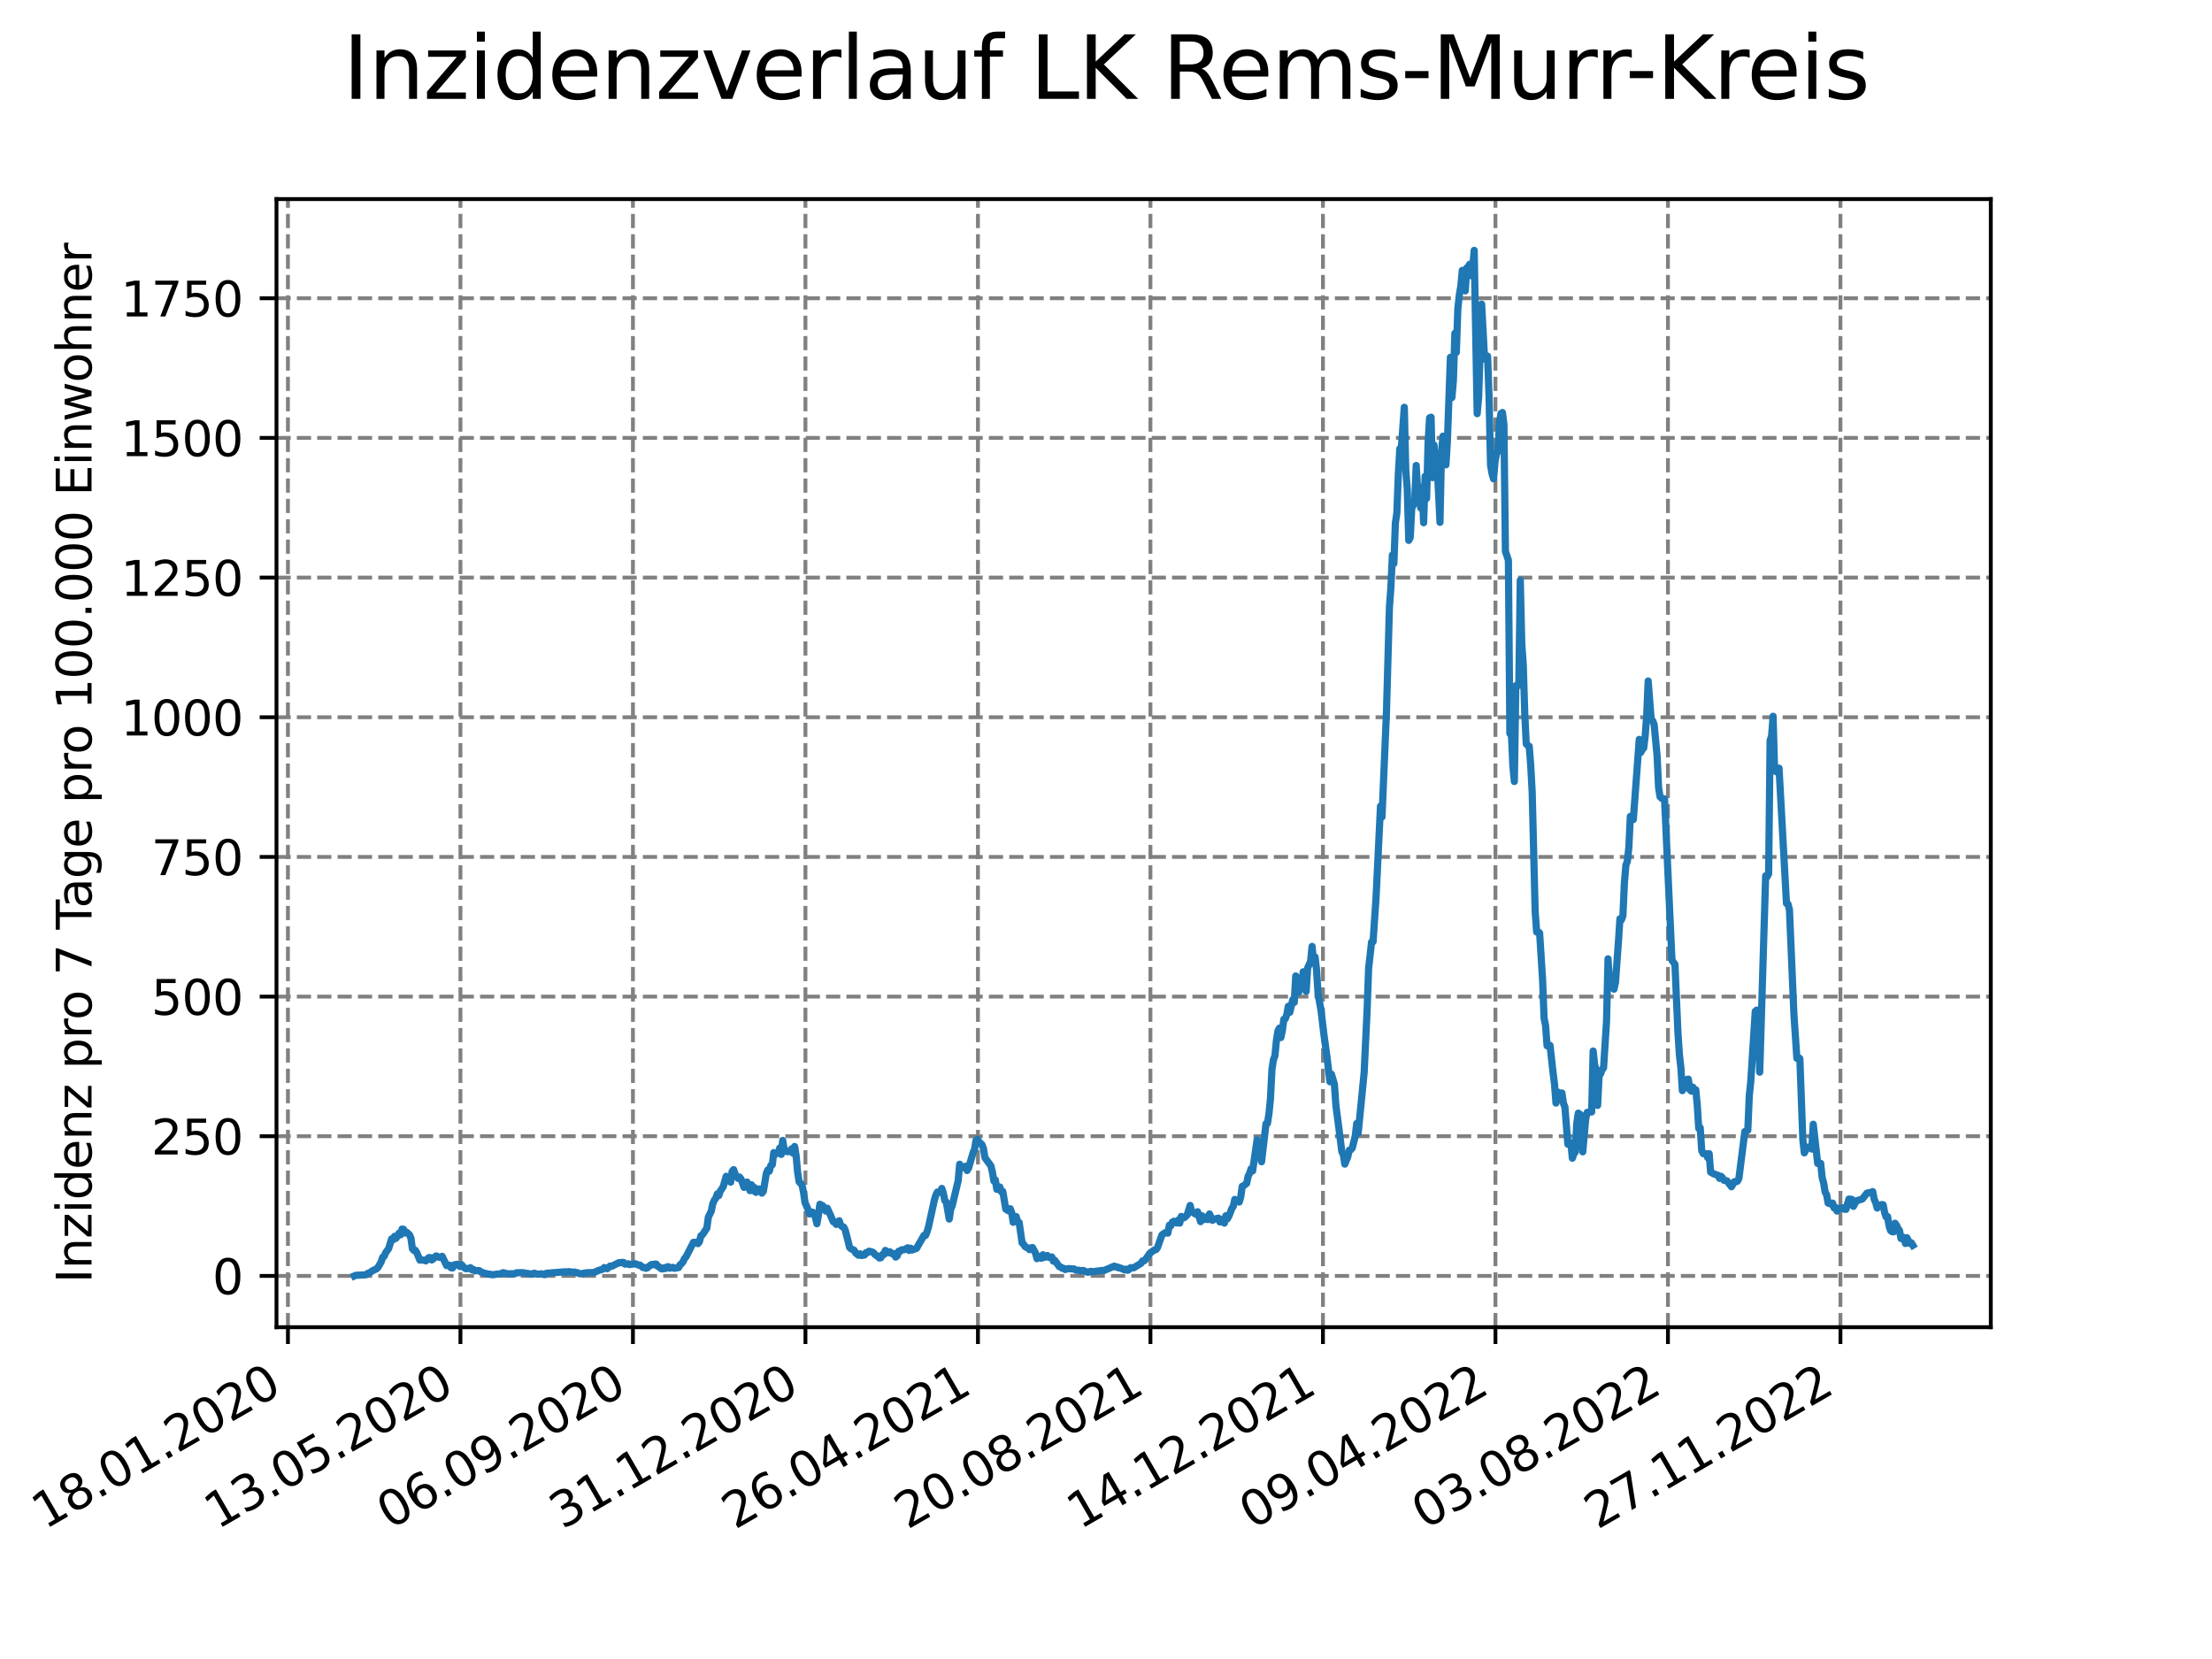 <?xml version="1.0" encoding="utf-8" standalone="no"?>
<!DOCTYPE svg PUBLIC "-//W3C//DTD SVG 1.1//EN"
  "http://www.w3.org/Graphics/SVG/1.1/DTD/svg11.dtd">
<svg xmlns:xlink="http://www.w3.org/1999/xlink" width="460.8pt" height="345.6pt" viewBox="0 0 460.8 345.6" xmlns="http://www.w3.org/2000/svg" version="1.1">
 <defs>
  <style type="text/css">*{stroke-linejoin: round; stroke-linecap: butt}</style>
 </defs>
 <g id="figure_1">
  <g id="patch_1">
   <path d="M 0 345.6 
L 460.8 345.6 
L 460.8 0 
L 0 0 
z
" style="fill: #ffffff"/>
  </g>
  <g id="axes_1">
   <g id="patch_2">
    <path d="M 57.6 276.48 
L 414.72 276.48 
L 414.72 41.472 
L 57.6 41.472 
z
" style="fill: #ffffff"/>
   </g>
   <g id="matplotlib.axis_1">
    <g id="xtick_1">
     <g id="line2d_1">
      <path d="M 59.983 276.48 
L 59.983 41.472 
" clip-path="url(#p60fbbf4085)" style="fill: none; stroke-dasharray: 2.96,1.28; stroke-dashoffset: 0; stroke: #808080; stroke-width: 0.8"/>
     </g>
     <g id="line2d_2">
      <defs>
       <path id="mcc401307f9" d="M 0 0 
L 0 3.5 
" style="stroke: #000000; stroke-width: 0.8"/>
      </defs>
      <g>
       <use xlink:href="#mcc401307f9" x="59.983" y="276.48" style="stroke: #000000; stroke-width: 0.8"/>
      </g>
     </g>
     <g id="text_1">
      <!-- 18.01.2020 -->
      <g transform="translate(9.358 318.689) rotate(-30) scale(0.1 -0.1)">
       <defs>
        <path id="DejaVuSans-31" d="M 794 531 
L 1825 531 
L 1825 4091 
L 703 3866 
L 703 4441 
L 1819 4666 
L 2450 4666 
L 2450 531 
L 3481 531 
L 3481 0 
L 794 0 
L 794 531 
z
" transform="scale(0.016)"/>
        <path id="DejaVuSans-38" d="M 2034 2216 
Q 1584 2216 1326 1975 
Q 1069 1734 1069 1313 
Q 1069 891 1326 650 
Q 1584 409 2034 409 
Q 2484 409 2743 651 
Q 3003 894 3003 1313 
Q 3003 1734 2745 1975 
Q 2488 2216 2034 2216 
z
M 1403 2484 
Q 997 2584 770 2862 
Q 544 3141 544 3541 
Q 544 4100 942 4425 
Q 1341 4750 2034 4750 
Q 2731 4750 3128 4425 
Q 3525 4100 3525 3541 
Q 3525 3141 3298 2862 
Q 3072 2584 2669 2484 
Q 3125 2378 3379 2068 
Q 3634 1759 3634 1313 
Q 3634 634 3220 271 
Q 2806 -91 2034 -91 
Q 1263 -91 848 271 
Q 434 634 434 1313 
Q 434 1759 690 2068 
Q 947 2378 1403 2484 
z
M 1172 3481 
Q 1172 3119 1398 2916 
Q 1625 2713 2034 2713 
Q 2441 2713 2670 2916 
Q 2900 3119 2900 3481 
Q 2900 3844 2670 4047 
Q 2441 4250 2034 4250 
Q 1625 4250 1398 4047 
Q 1172 3844 1172 3481 
z
" transform="scale(0.016)"/>
        <path id="DejaVuSans-2e" d="M 684 794 
L 1344 794 
L 1344 0 
L 684 0 
L 684 794 
z
" transform="scale(0.016)"/>
        <path id="DejaVuSans-30" d="M 2034 4250 
Q 1547 4250 1301 3770 
Q 1056 3291 1056 2328 
Q 1056 1369 1301 889 
Q 1547 409 2034 409 
Q 2525 409 2770 889 
Q 3016 1369 3016 2328 
Q 3016 3291 2770 3770 
Q 2525 4250 2034 4250 
z
M 2034 4750 
Q 2819 4750 3233 4129 
Q 3647 3509 3647 2328 
Q 3647 1150 3233 529 
Q 2819 -91 2034 -91 
Q 1250 -91 836 529 
Q 422 1150 422 2328 
Q 422 3509 836 4129 
Q 1250 4750 2034 4750 
z
" transform="scale(0.016)"/>
        <path id="DejaVuSans-32" d="M 1228 531 
L 3431 531 
L 3431 0 
L 469 0 
L 469 531 
Q 828 903 1448 1529 
Q 2069 2156 2228 2338 
Q 2531 2678 2651 2914 
Q 2772 3150 2772 3378 
Q 2772 3750 2511 3984 
Q 2250 4219 1831 4219 
Q 1534 4219 1204 4116 
Q 875 4013 500 3803 
L 500 4441 
Q 881 4594 1212 4672 
Q 1544 4750 1819 4750 
Q 2544 4750 2975 4387 
Q 3406 4025 3406 3419 
Q 3406 3131 3298 2873 
Q 3191 2616 2906 2266 
Q 2828 2175 2409 1742 
Q 1991 1309 1228 531 
z
" transform="scale(0.016)"/>
       </defs>
       <use xlink:href="#DejaVuSans-31"/>
       <use xlink:href="#DejaVuSans-38" x="63.623"/>
       <use xlink:href="#DejaVuSans-2e" x="127.246"/>
       <use xlink:href="#DejaVuSans-30" x="159.033"/>
       <use xlink:href="#DejaVuSans-31" x="222.656"/>
       <use xlink:href="#DejaVuSans-2e" x="286.279"/>
       <use xlink:href="#DejaVuSans-32" x="318.066"/>
       <use xlink:href="#DejaVuSans-30" x="381.689"/>
       <use xlink:href="#DejaVuSans-32" x="445.312"/>
       <use xlink:href="#DejaVuSans-30" x="508.936"/>
      </g>
     </g>
    </g>
    <g id="xtick_2">
     <g id="line2d_3">
      <path d="M 95.918 276.48 
L 95.918 41.472 
" clip-path="url(#p60fbbf4085)" style="fill: none; stroke-dasharray: 2.96,1.28; stroke-dashoffset: 0; stroke: #808080; stroke-width: 0.8"/>
     </g>
     <g id="line2d_4">
      <g>
       <use xlink:href="#mcc401307f9" x="95.918" y="276.48" style="stroke: #000000; stroke-width: 0.8"/>
      </g>
     </g>
     <g id="text_2">
      <!-- 13.05.2020 -->
      <g transform="translate(45.293 318.689) rotate(-30) scale(0.1 -0.1)">
       <defs>
        <path id="DejaVuSans-33" d="M 2597 2516 
Q 3050 2419 3304 2112 
Q 3559 1806 3559 1356 
Q 3559 666 3084 287 
Q 2609 -91 1734 -91 
Q 1441 -91 1130 -33 
Q 819 25 488 141 
L 488 750 
Q 750 597 1062 519 
Q 1375 441 1716 441 
Q 2309 441 2620 675 
Q 2931 909 2931 1356 
Q 2931 1769 2642 2001 
Q 2353 2234 1838 2234 
L 1294 2234 
L 1294 2753 
L 1863 2753 
Q 2328 2753 2575 2939 
Q 2822 3125 2822 3475 
Q 2822 3834 2567 4026 
Q 2313 4219 1838 4219 
Q 1578 4219 1281 4162 
Q 984 4106 628 3988 
L 628 4550 
Q 988 4650 1302 4700 
Q 1616 4750 1894 4750 
Q 2613 4750 3031 4423 
Q 3450 4097 3450 3541 
Q 3450 3153 3228 2886 
Q 3006 2619 2597 2516 
z
" transform="scale(0.016)"/>
        <path id="DejaVuSans-35" d="M 691 4666 
L 3169 4666 
L 3169 4134 
L 1269 4134 
L 1269 2991 
Q 1406 3038 1543 3061 
Q 1681 3084 1819 3084 
Q 2600 3084 3056 2656 
Q 3513 2228 3513 1497 
Q 3513 744 3044 326 
Q 2575 -91 1722 -91 
Q 1428 -91 1123 -41 
Q 819 9 494 109 
L 494 744 
Q 775 591 1075 516 
Q 1375 441 1709 441 
Q 2250 441 2565 725 
Q 2881 1009 2881 1497 
Q 2881 1984 2565 2268 
Q 2250 2553 1709 2553 
Q 1456 2553 1204 2497 
Q 953 2441 691 2322 
L 691 4666 
z
" transform="scale(0.016)"/>
       </defs>
       <use xlink:href="#DejaVuSans-31"/>
       <use xlink:href="#DejaVuSans-33" x="63.623"/>
       <use xlink:href="#DejaVuSans-2e" x="127.246"/>
       <use xlink:href="#DejaVuSans-30" x="159.033"/>
       <use xlink:href="#DejaVuSans-35" x="222.656"/>
       <use xlink:href="#DejaVuSans-2e" x="286.279"/>
       <use xlink:href="#DejaVuSans-32" x="318.066"/>
       <use xlink:href="#DejaVuSans-30" x="381.689"/>
       <use xlink:href="#DejaVuSans-32" x="445.312"/>
       <use xlink:href="#DejaVuSans-30" x="508.936"/>
      </g>
     </g>
    </g>
    <g id="xtick_3">
     <g id="line2d_5">
      <path d="M 131.853 276.48 
L 131.853 41.472 
" clip-path="url(#p60fbbf4085)" style="fill: none; stroke-dasharray: 2.96,1.28; stroke-dashoffset: 0; stroke: #808080; stroke-width: 0.8"/>
     </g>
     <g id="line2d_6">
      <g>
       <use xlink:href="#mcc401307f9" x="131.853" y="276.48" style="stroke: #000000; stroke-width: 0.8"/>
      </g>
     </g>
     <g id="text_3">
      <!-- 06.09.2020 -->
      <g transform="translate(81.228 318.689) rotate(-30) scale(0.1 -0.1)">
       <defs>
        <path id="DejaVuSans-36" d="M 2113 2584 
Q 1688 2584 1439 2293 
Q 1191 2003 1191 1497 
Q 1191 994 1439 701 
Q 1688 409 2113 409 
Q 2538 409 2786 701 
Q 3034 994 3034 1497 
Q 3034 2003 2786 2293 
Q 2538 2584 2113 2584 
z
M 3366 4563 
L 3366 3988 
Q 3128 4100 2886 4159 
Q 2644 4219 2406 4219 
Q 1781 4219 1451 3797 
Q 1122 3375 1075 2522 
Q 1259 2794 1537 2939 
Q 1816 3084 2150 3084 
Q 2853 3084 3261 2657 
Q 3669 2231 3669 1497 
Q 3669 778 3244 343 
Q 2819 -91 2113 -91 
Q 1303 -91 875 529 
Q 447 1150 447 2328 
Q 447 3434 972 4092 
Q 1497 4750 2381 4750 
Q 2619 4750 2861 4703 
Q 3103 4656 3366 4563 
z
" transform="scale(0.016)"/>
        <path id="DejaVuSans-39" d="M 703 97 
L 703 672 
Q 941 559 1184 500 
Q 1428 441 1663 441 
Q 2288 441 2617 861 
Q 2947 1281 2994 2138 
Q 2813 1869 2534 1725 
Q 2256 1581 1919 1581 
Q 1219 1581 811 2004 
Q 403 2428 403 3163 
Q 403 3881 828 4315 
Q 1253 4750 1959 4750 
Q 2769 4750 3195 4129 
Q 3622 3509 3622 2328 
Q 3622 1225 3098 567 
Q 2575 -91 1691 -91 
Q 1453 -91 1209 -44 
Q 966 3 703 97 
z
M 1959 2075 
Q 2384 2075 2632 2365 
Q 2881 2656 2881 3163 
Q 2881 3666 2632 3958 
Q 2384 4250 1959 4250 
Q 1534 4250 1286 3958 
Q 1038 3666 1038 3163 
Q 1038 2656 1286 2365 
Q 1534 2075 1959 2075 
z
" transform="scale(0.016)"/>
       </defs>
       <use xlink:href="#DejaVuSans-30"/>
       <use xlink:href="#DejaVuSans-36" x="63.623"/>
       <use xlink:href="#DejaVuSans-2e" x="127.246"/>
       <use xlink:href="#DejaVuSans-30" x="159.033"/>
       <use xlink:href="#DejaVuSans-39" x="222.656"/>
       <use xlink:href="#DejaVuSans-2e" x="286.279"/>
       <use xlink:href="#DejaVuSans-32" x="318.066"/>
       <use xlink:href="#DejaVuSans-30" x="381.689"/>
       <use xlink:href="#DejaVuSans-32" x="445.312"/>
       <use xlink:href="#DejaVuSans-30" x="508.936"/>
      </g>
     </g>
    </g>
    <g id="xtick_4">
     <g id="line2d_7">
      <path d="M 167.788 276.48 
L 167.788 41.472 
" clip-path="url(#p60fbbf4085)" style="fill: none; stroke-dasharray: 2.96,1.28; stroke-dashoffset: 0; stroke: #808080; stroke-width: 0.8"/>
     </g>
     <g id="line2d_8">
      <g>
       <use xlink:href="#mcc401307f9" x="167.788" y="276.48" style="stroke: #000000; stroke-width: 0.8"/>
      </g>
     </g>
     <g id="text_4">
      <!-- 31.12.2020 -->
      <g transform="translate(117.163 318.689) rotate(-30) scale(0.1 -0.1)">
       <use xlink:href="#DejaVuSans-33"/>
       <use xlink:href="#DejaVuSans-31" x="63.623"/>
       <use xlink:href="#DejaVuSans-2e" x="127.246"/>
       <use xlink:href="#DejaVuSans-31" x="159.033"/>
       <use xlink:href="#DejaVuSans-32" x="222.656"/>
       <use xlink:href="#DejaVuSans-2e" x="286.279"/>
       <use xlink:href="#DejaVuSans-32" x="318.066"/>
       <use xlink:href="#DejaVuSans-30" x="381.689"/>
       <use xlink:href="#DejaVuSans-32" x="445.312"/>
       <use xlink:href="#DejaVuSans-30" x="508.936"/>
      </g>
     </g>
    </g>
    <g id="xtick_5">
     <g id="line2d_9">
      <path d="M 203.723 276.48 
L 203.723 41.472 
" clip-path="url(#p60fbbf4085)" style="fill: none; stroke-dasharray: 2.96,1.28; stroke-dashoffset: 0; stroke: #808080; stroke-width: 0.8"/>
     </g>
     <g id="line2d_10">
      <g>
       <use xlink:href="#mcc401307f9" x="203.723" y="276.48" style="stroke: #000000; stroke-width: 0.8"/>
      </g>
     </g>
     <g id="text_5">
      <!-- 26.04.2021 -->
      <g transform="translate(153.098 318.689) rotate(-30) scale(0.1 -0.1)">
       <defs>
        <path id="DejaVuSans-34" d="M 2419 4116 
L 825 1625 
L 2419 1625 
L 2419 4116 
z
M 2253 4666 
L 3047 4666 
L 3047 1625 
L 3713 1625 
L 3713 1100 
L 3047 1100 
L 3047 0 
L 2419 0 
L 2419 1100 
L 313 1100 
L 313 1709 
L 2253 4666 
z
" transform="scale(0.016)"/>
       </defs>
       <use xlink:href="#DejaVuSans-32"/>
       <use xlink:href="#DejaVuSans-36" x="63.623"/>
       <use xlink:href="#DejaVuSans-2e" x="127.246"/>
       <use xlink:href="#DejaVuSans-30" x="159.033"/>
       <use xlink:href="#DejaVuSans-34" x="222.656"/>
       <use xlink:href="#DejaVuSans-2e" x="286.279"/>
       <use xlink:href="#DejaVuSans-32" x="318.066"/>
       <use xlink:href="#DejaVuSans-30" x="381.689"/>
       <use xlink:href="#DejaVuSans-32" x="445.312"/>
       <use xlink:href="#DejaVuSans-31" x="508.936"/>
      </g>
     </g>
    </g>
    <g id="xtick_6">
     <g id="line2d_11">
      <path d="M 239.658 276.48 
L 239.658 41.472 
" clip-path="url(#p60fbbf4085)" style="fill: none; stroke-dasharray: 2.96,1.28; stroke-dashoffset: 0; stroke: #808080; stroke-width: 0.8"/>
     </g>
     <g id="line2d_12">
      <g>
       <use xlink:href="#mcc401307f9" x="239.658" y="276.48" style="stroke: #000000; stroke-width: 0.8"/>
      </g>
     </g>
     <g id="text_6">
      <!-- 20.08.2021 -->
      <g transform="translate(189.033 318.689) rotate(-30) scale(0.1 -0.1)">
       <use xlink:href="#DejaVuSans-32"/>
       <use xlink:href="#DejaVuSans-30" x="63.623"/>
       <use xlink:href="#DejaVuSans-2e" x="127.246"/>
       <use xlink:href="#DejaVuSans-30" x="159.033"/>
       <use xlink:href="#DejaVuSans-38" x="222.656"/>
       <use xlink:href="#DejaVuSans-2e" x="286.279"/>
       <use xlink:href="#DejaVuSans-32" x="318.066"/>
       <use xlink:href="#DejaVuSans-30" x="381.689"/>
       <use xlink:href="#DejaVuSans-32" x="445.312"/>
       <use xlink:href="#DejaVuSans-31" x="508.936"/>
      </g>
     </g>
    </g>
    <g id="xtick_7">
     <g id="line2d_13">
      <path d="M 275.593 276.48 
L 275.593 41.472 
" clip-path="url(#p60fbbf4085)" style="fill: none; stroke-dasharray: 2.96,1.28; stroke-dashoffset: 0; stroke: #808080; stroke-width: 0.8"/>
     </g>
     <g id="line2d_14">
      <g>
       <use xlink:href="#mcc401307f9" x="275.593" y="276.48" style="stroke: #000000; stroke-width: 0.8"/>
      </g>
     </g>
     <g id="text_7">
      <!-- 14.12.2021 -->
      <g transform="translate(224.968 318.689) rotate(-30) scale(0.1 -0.1)">
       <use xlink:href="#DejaVuSans-31"/>
       <use xlink:href="#DejaVuSans-34" x="63.623"/>
       <use xlink:href="#DejaVuSans-2e" x="127.246"/>
       <use xlink:href="#DejaVuSans-31" x="159.033"/>
       <use xlink:href="#DejaVuSans-32" x="222.656"/>
       <use xlink:href="#DejaVuSans-2e" x="286.279"/>
       <use xlink:href="#DejaVuSans-32" x="318.066"/>
       <use xlink:href="#DejaVuSans-30" x="381.689"/>
       <use xlink:href="#DejaVuSans-32" x="445.312"/>
       <use xlink:href="#DejaVuSans-31" x="508.936"/>
      </g>
     </g>
    </g>
    <g id="xtick_8">
     <g id="line2d_15">
      <path d="M 311.528 276.48 
L 311.528 41.472 
" clip-path="url(#p60fbbf4085)" style="fill: none; stroke-dasharray: 2.96,1.28; stroke-dashoffset: 0; stroke: #808080; stroke-width: 0.8"/>
     </g>
     <g id="line2d_16">
      <g>
       <use xlink:href="#mcc401307f9" x="311.528" y="276.48" style="stroke: #000000; stroke-width: 0.8"/>
      </g>
     </g>
     <g id="text_8">
      <!-- 09.04.2022 -->
      <g transform="translate(260.903 318.689) rotate(-30) scale(0.1 -0.1)">
       <use xlink:href="#DejaVuSans-30"/>
       <use xlink:href="#DejaVuSans-39" x="63.623"/>
       <use xlink:href="#DejaVuSans-2e" x="127.246"/>
       <use xlink:href="#DejaVuSans-30" x="159.033"/>
       <use xlink:href="#DejaVuSans-34" x="222.656"/>
       <use xlink:href="#DejaVuSans-2e" x="286.279"/>
       <use xlink:href="#DejaVuSans-32" x="318.066"/>
       <use xlink:href="#DejaVuSans-30" x="381.689"/>
       <use xlink:href="#DejaVuSans-32" x="445.312"/>
       <use xlink:href="#DejaVuSans-32" x="508.936"/>
      </g>
     </g>
    </g>
    <g id="xtick_9">
     <g id="line2d_17">
      <path d="M 347.463 276.48 
L 347.463 41.472 
" clip-path="url(#p60fbbf4085)" style="fill: none; stroke-dasharray: 2.96,1.28; stroke-dashoffset: 0; stroke: #808080; stroke-width: 0.8"/>
     </g>
     <g id="line2d_18">
      <g>
       <use xlink:href="#mcc401307f9" x="347.463" y="276.48" style="stroke: #000000; stroke-width: 0.8"/>
      </g>
     </g>
     <g id="text_9">
      <!-- 03.08.2022 -->
      <g transform="translate(296.838 318.689) rotate(-30) scale(0.1 -0.1)">
       <use xlink:href="#DejaVuSans-30"/>
       <use xlink:href="#DejaVuSans-33" x="63.623"/>
       <use xlink:href="#DejaVuSans-2e" x="127.246"/>
       <use xlink:href="#DejaVuSans-30" x="159.033"/>
       <use xlink:href="#DejaVuSans-38" x="222.656"/>
       <use xlink:href="#DejaVuSans-2e" x="286.279"/>
       <use xlink:href="#DejaVuSans-32" x="318.066"/>
       <use xlink:href="#DejaVuSans-30" x="381.689"/>
       <use xlink:href="#DejaVuSans-32" x="445.312"/>
       <use xlink:href="#DejaVuSans-32" x="508.936"/>
      </g>
     </g>
    </g>
    <g id="xtick_10">
     <g id="line2d_19">
      <path d="M 383.398 276.48 
L 383.398 41.472 
" clip-path="url(#p60fbbf4085)" style="fill: none; stroke-dasharray: 2.96,1.28; stroke-dashoffset: 0; stroke: #808080; stroke-width: 0.8"/>
     </g>
     <g id="line2d_20">
      <g>
       <use xlink:href="#mcc401307f9" x="383.398" y="276.48" style="stroke: #000000; stroke-width: 0.8"/>
      </g>
     </g>
     <g id="text_10">
      <!-- 27.11.2022 -->
      <g transform="translate(332.773 318.689) rotate(-30) scale(0.1 -0.1)">
       <defs>
        <path id="DejaVuSans-37" d="M 525 4666 
L 3525 4666 
L 3525 4397 
L 1831 0 
L 1172 0 
L 2766 4134 
L 525 4134 
L 525 4666 
z
" transform="scale(0.016)"/>
       </defs>
       <use xlink:href="#DejaVuSans-32"/>
       <use xlink:href="#DejaVuSans-37" x="63.623"/>
       <use xlink:href="#DejaVuSans-2e" x="127.246"/>
       <use xlink:href="#DejaVuSans-31" x="159.033"/>
       <use xlink:href="#DejaVuSans-31" x="222.656"/>
       <use xlink:href="#DejaVuSans-2e" x="286.279"/>
       <use xlink:href="#DejaVuSans-32" x="318.066"/>
       <use xlink:href="#DejaVuSans-30" x="381.689"/>
       <use xlink:href="#DejaVuSans-32" x="445.312"/>
       <use xlink:href="#DejaVuSans-32" x="508.936"/>
      </g>
     </g>
    </g>
   </g>
   <g id="matplotlib.axis_2">
    <g id="ytick_1">
     <g id="line2d_21">
      <path d="M 57.6 265.798 
L 414.72 265.798 
" clip-path="url(#p60fbbf4085)" style="fill: none; stroke-dasharray: 2.96,1.28; stroke-dashoffset: 0; stroke: #808080; stroke-width: 0.8"/>
     </g>
     <g id="line2d_22">
      <defs>
       <path id="m10b3fc0010" d="M 0 0 
L -3.5 0 
" style="stroke: #000000; stroke-width: 0.8"/>
      </defs>
      <g>
       <use xlink:href="#m10b3fc0010" x="57.6" y="265.798" style="stroke: #000000; stroke-width: 0.8"/>
      </g>
     </g>
     <g id="text_11">
      <!-- 0 -->
      <g transform="translate(44.237 269.597) scale(0.1 -0.1)">
       <use xlink:href="#DejaVuSans-30"/>
      </g>
     </g>
    </g>
    <g id="ytick_2">
     <g id="line2d_23">
      <path d="M 57.6 236.702 
L 414.72 236.702 
" clip-path="url(#p60fbbf4085)" style="fill: none; stroke-dasharray: 2.96,1.28; stroke-dashoffset: 0; stroke: #808080; stroke-width: 0.8"/>
     </g>
     <g id="line2d_24">
      <g>
       <use xlink:href="#m10b3fc0010" x="57.6" y="236.702" style="stroke: #000000; stroke-width: 0.8"/>
      </g>
     </g>
     <g id="text_12">
      <!-- 250 -->
      <g transform="translate(31.512 240.501) scale(0.1 -0.1)">
       <use xlink:href="#DejaVuSans-32"/>
       <use xlink:href="#DejaVuSans-35" x="63.623"/>
       <use xlink:href="#DejaVuSans-30" x="127.246"/>
      </g>
     </g>
    </g>
    <g id="ytick_3">
     <g id="line2d_25">
      <path d="M 57.6 207.607 
L 414.72 207.607 
" clip-path="url(#p60fbbf4085)" style="fill: none; stroke-dasharray: 2.96,1.28; stroke-dashoffset: 0; stroke: #808080; stroke-width: 0.8"/>
     </g>
     <g id="line2d_26">
      <g>
       <use xlink:href="#m10b3fc0010" x="57.6" y="207.607" style="stroke: #000000; stroke-width: 0.8"/>
      </g>
     </g>
     <g id="text_13">
      <!-- 500 -->
      <g transform="translate(31.512 211.406) scale(0.1 -0.1)">
       <use xlink:href="#DejaVuSans-35"/>
       <use xlink:href="#DejaVuSans-30" x="63.623"/>
       <use xlink:href="#DejaVuSans-30" x="127.246"/>
      </g>
     </g>
    </g>
    <g id="ytick_4">
     <g id="line2d_27">
      <path d="M 57.6 178.511 
L 414.72 178.511 
" clip-path="url(#p60fbbf4085)" style="fill: none; stroke-dasharray: 2.96,1.28; stroke-dashoffset: 0; stroke: #808080; stroke-width: 0.8"/>
     </g>
     <g id="line2d_28">
      <g>
       <use xlink:href="#m10b3fc0010" x="57.6" y="178.511" style="stroke: #000000; stroke-width: 0.8"/>
      </g>
     </g>
     <g id="text_14">
      <!-- 750 -->
      <g transform="translate(31.512 182.31) scale(0.1 -0.1)">
       <use xlink:href="#DejaVuSans-37"/>
       <use xlink:href="#DejaVuSans-35" x="63.623"/>
       <use xlink:href="#DejaVuSans-30" x="127.246"/>
      </g>
     </g>
    </g>
    <g id="ytick_5">
     <g id="line2d_29">
      <path d="M 57.6 149.415 
L 414.72 149.415 
" clip-path="url(#p60fbbf4085)" style="fill: none; stroke-dasharray: 2.96,1.28; stroke-dashoffset: 0; stroke: #808080; stroke-width: 0.8"/>
     </g>
     <g id="line2d_30">
      <g>
       <use xlink:href="#m10b3fc0010" x="57.6" y="149.415" style="stroke: #000000; stroke-width: 0.8"/>
      </g>
     </g>
     <g id="text_15">
      <!-- 1000 -->
      <g transform="translate(25.15 153.215) scale(0.1 -0.1)">
       <use xlink:href="#DejaVuSans-31"/>
       <use xlink:href="#DejaVuSans-30" x="63.623"/>
       <use xlink:href="#DejaVuSans-30" x="127.246"/>
       <use xlink:href="#DejaVuSans-30" x="190.869"/>
      </g>
     </g>
    </g>
    <g id="ytick_6">
     <g id="line2d_31">
      <path d="M 57.6 120.32 
L 414.72 120.32 
" clip-path="url(#p60fbbf4085)" style="fill: none; stroke-dasharray: 2.96,1.28; stroke-dashoffset: 0; stroke: #808080; stroke-width: 0.8"/>
     </g>
     <g id="line2d_32">
      <g>
       <use xlink:href="#m10b3fc0010" x="57.6" y="120.32" style="stroke: #000000; stroke-width: 0.8"/>
      </g>
     </g>
     <g id="text_16">
      <!-- 1250 -->
      <g transform="translate(25.15 124.119) scale(0.1 -0.1)">
       <use xlink:href="#DejaVuSans-31"/>
       <use xlink:href="#DejaVuSans-32" x="63.623"/>
       <use xlink:href="#DejaVuSans-35" x="127.246"/>
       <use xlink:href="#DejaVuSans-30" x="190.869"/>
      </g>
     </g>
    </g>
    <g id="ytick_7">
     <g id="line2d_33">
      <path d="M 57.6 91.224 
L 414.72 91.224 
" clip-path="url(#p60fbbf4085)" style="fill: none; stroke-dasharray: 2.96,1.28; stroke-dashoffset: 0; stroke: #808080; stroke-width: 0.8"/>
     </g>
     <g id="line2d_34">
      <g>
       <use xlink:href="#m10b3fc0010" x="57.6" y="91.224" style="stroke: #000000; stroke-width: 0.8"/>
      </g>
     </g>
     <g id="text_17">
      <!-- 1500 -->
      <g transform="translate(25.15 95.023) scale(0.1 -0.1)">
       <use xlink:href="#DejaVuSans-31"/>
       <use xlink:href="#DejaVuSans-35" x="63.623"/>
       <use xlink:href="#DejaVuSans-30" x="127.246"/>
       <use xlink:href="#DejaVuSans-30" x="190.869"/>
      </g>
     </g>
    </g>
    <g id="ytick_8">
     <g id="line2d_35">
      <path d="M 57.6 62.128 
L 414.72 62.128 
" clip-path="url(#p60fbbf4085)" style="fill: none; stroke-dasharray: 2.96,1.28; stroke-dashoffset: 0; stroke: #808080; stroke-width: 0.8"/>
     </g>
     <g id="line2d_36">
      <g>
       <use xlink:href="#m10b3fc0010" x="57.6" y="62.128" style="stroke: #000000; stroke-width: 0.8"/>
      </g>
     </g>
     <g id="text_18">
      <!-- 1750 -->
      <g transform="translate(25.15 65.928) scale(0.1 -0.1)">
       <use xlink:href="#DejaVuSans-31"/>
       <use xlink:href="#DejaVuSans-37" x="63.623"/>
       <use xlink:href="#DejaVuSans-35" x="127.246"/>
       <use xlink:href="#DejaVuSans-30" x="190.869"/>
      </g>
     </g>
    </g>
    <g id="text_19">
     <!-- Inzidenz pro 7 Tage pro 100.000 Einwohner -->
     <g transform="translate(19.07 267.301) rotate(-90) scale(0.1 -0.1)">
      <defs>
       <path id="DejaVuSans-49" d="M 628 4666 
L 1259 4666 
L 1259 0 
L 628 0 
L 628 4666 
z
" transform="scale(0.016)"/>
       <path id="DejaVuSans-6e" d="M 3513 2113 
L 3513 0 
L 2938 0 
L 2938 2094 
Q 2938 2591 2744 2837 
Q 2550 3084 2163 3084 
Q 1697 3084 1428 2787 
Q 1159 2491 1159 1978 
L 1159 0 
L 581 0 
L 581 3500 
L 1159 3500 
L 1159 2956 
Q 1366 3272 1645 3428 
Q 1925 3584 2291 3584 
Q 2894 3584 3203 3211 
Q 3513 2838 3513 2113 
z
" transform="scale(0.016)"/>
       <path id="DejaVuSans-7a" d="M 353 3500 
L 3084 3500 
L 3084 2975 
L 922 459 
L 3084 459 
L 3084 0 
L 275 0 
L 275 525 
L 2438 3041 
L 353 3041 
L 353 3500 
z
" transform="scale(0.016)"/>
       <path id="DejaVuSans-69" d="M 603 3500 
L 1178 3500 
L 1178 0 
L 603 0 
L 603 3500 
z
M 603 4863 
L 1178 4863 
L 1178 4134 
L 603 4134 
L 603 4863 
z
" transform="scale(0.016)"/>
       <path id="DejaVuSans-64" d="M 2906 2969 
L 2906 4863 
L 3481 4863 
L 3481 0 
L 2906 0 
L 2906 525 
Q 2725 213 2448 61 
Q 2172 -91 1784 -91 
Q 1150 -91 751 415 
Q 353 922 353 1747 
Q 353 2572 751 3078 
Q 1150 3584 1784 3584 
Q 2172 3584 2448 3432 
Q 2725 3281 2906 2969 
z
M 947 1747 
Q 947 1113 1208 752 
Q 1469 391 1925 391 
Q 2381 391 2643 752 
Q 2906 1113 2906 1747 
Q 2906 2381 2643 2742 
Q 2381 3103 1925 3103 
Q 1469 3103 1208 2742 
Q 947 2381 947 1747 
z
" transform="scale(0.016)"/>
       <path id="DejaVuSans-65" d="M 3597 1894 
L 3597 1613 
L 953 1613 
Q 991 1019 1311 708 
Q 1631 397 2203 397 
Q 2534 397 2845 478 
Q 3156 559 3463 722 
L 3463 178 
Q 3153 47 2828 -22 
Q 2503 -91 2169 -91 
Q 1331 -91 842 396 
Q 353 884 353 1716 
Q 353 2575 817 3079 
Q 1281 3584 2069 3584 
Q 2775 3584 3186 3129 
Q 3597 2675 3597 1894 
z
M 3022 2063 
Q 3016 2534 2758 2815 
Q 2500 3097 2075 3097 
Q 1594 3097 1305 2825 
Q 1016 2553 972 2059 
L 3022 2063 
z
" transform="scale(0.016)"/>
       <path id="DejaVuSans-20" transform="scale(0.016)"/>
       <path id="DejaVuSans-70" d="M 1159 525 
L 1159 -1331 
L 581 -1331 
L 581 3500 
L 1159 3500 
L 1159 2969 
Q 1341 3281 1617 3432 
Q 1894 3584 2278 3584 
Q 2916 3584 3314 3078 
Q 3713 2572 3713 1747 
Q 3713 922 3314 415 
Q 2916 -91 2278 -91 
Q 1894 -91 1617 61 
Q 1341 213 1159 525 
z
M 3116 1747 
Q 3116 2381 2855 2742 
Q 2594 3103 2138 3103 
Q 1681 3103 1420 2742 
Q 1159 2381 1159 1747 
Q 1159 1113 1420 752 
Q 1681 391 2138 391 
Q 2594 391 2855 752 
Q 3116 1113 3116 1747 
z
" transform="scale(0.016)"/>
       <path id="DejaVuSans-72" d="M 2631 2963 
Q 2534 3019 2420 3045 
Q 2306 3072 2169 3072 
Q 1681 3072 1420 2755 
Q 1159 2438 1159 1844 
L 1159 0 
L 581 0 
L 581 3500 
L 1159 3500 
L 1159 2956 
Q 1341 3275 1631 3429 
Q 1922 3584 2338 3584 
Q 2397 3584 2469 3576 
Q 2541 3569 2628 3553 
L 2631 2963 
z
" transform="scale(0.016)"/>
       <path id="DejaVuSans-6f" d="M 1959 3097 
Q 1497 3097 1228 2736 
Q 959 2375 959 1747 
Q 959 1119 1226 758 
Q 1494 397 1959 397 
Q 2419 397 2687 759 
Q 2956 1122 2956 1747 
Q 2956 2369 2687 2733 
Q 2419 3097 1959 3097 
z
M 1959 3584 
Q 2709 3584 3137 3096 
Q 3566 2609 3566 1747 
Q 3566 888 3137 398 
Q 2709 -91 1959 -91 
Q 1206 -91 779 398 
Q 353 888 353 1747 
Q 353 2609 779 3096 
Q 1206 3584 1959 3584 
z
" transform="scale(0.016)"/>
       <path id="DejaVuSans-54" d="M -19 4666 
L 3928 4666 
L 3928 4134 
L 2272 4134 
L 2272 0 
L 1638 0 
L 1638 4134 
L -19 4134 
L -19 4666 
z
" transform="scale(0.016)"/>
       <path id="DejaVuSans-61" d="M 2194 1759 
Q 1497 1759 1228 1600 
Q 959 1441 959 1056 
Q 959 750 1161 570 
Q 1363 391 1709 391 
Q 2188 391 2477 730 
Q 2766 1069 2766 1631 
L 2766 1759 
L 2194 1759 
z
M 3341 1997 
L 3341 0 
L 2766 0 
L 2766 531 
Q 2569 213 2275 61 
Q 1981 -91 1556 -91 
Q 1019 -91 701 211 
Q 384 513 384 1019 
Q 384 1609 779 1909 
Q 1175 2209 1959 2209 
L 2766 2209 
L 2766 2266 
Q 2766 2663 2505 2880 
Q 2244 3097 1772 3097 
Q 1472 3097 1187 3025 
Q 903 2953 641 2809 
L 641 3341 
Q 956 3463 1253 3523 
Q 1550 3584 1831 3584 
Q 2591 3584 2966 3190 
Q 3341 2797 3341 1997 
z
" transform="scale(0.016)"/>
       <path id="DejaVuSans-67" d="M 2906 1791 
Q 2906 2416 2648 2759 
Q 2391 3103 1925 3103 
Q 1463 3103 1205 2759 
Q 947 2416 947 1791 
Q 947 1169 1205 825 
Q 1463 481 1925 481 
Q 2391 481 2648 825 
Q 2906 1169 2906 1791 
z
M 3481 434 
Q 3481 -459 3084 -895 
Q 2688 -1331 1869 -1331 
Q 1566 -1331 1297 -1286 
Q 1028 -1241 775 -1147 
L 775 -588 
Q 1028 -725 1275 -790 
Q 1522 -856 1778 -856 
Q 2344 -856 2625 -561 
Q 2906 -266 2906 331 
L 2906 616 
Q 2728 306 2450 153 
Q 2172 0 1784 0 
Q 1141 0 747 490 
Q 353 981 353 1791 
Q 353 2603 747 3093 
Q 1141 3584 1784 3584 
Q 2172 3584 2450 3431 
Q 2728 3278 2906 2969 
L 2906 3500 
L 3481 3500 
L 3481 434 
z
" transform="scale(0.016)"/>
       <path id="DejaVuSans-45" d="M 628 4666 
L 3578 4666 
L 3578 4134 
L 1259 4134 
L 1259 2753 
L 3481 2753 
L 3481 2222 
L 1259 2222 
L 1259 531 
L 3634 531 
L 3634 0 
L 628 0 
L 628 4666 
z
" transform="scale(0.016)"/>
       <path id="DejaVuSans-77" d="M 269 3500 
L 844 3500 
L 1563 769 
L 2278 3500 
L 2956 3500 
L 3675 769 
L 4391 3500 
L 4966 3500 
L 4050 0 
L 3372 0 
L 2619 2869 
L 1863 0 
L 1184 0 
L 269 3500 
z
" transform="scale(0.016)"/>
       <path id="DejaVuSans-68" d="M 3513 2113 
L 3513 0 
L 2938 0 
L 2938 2094 
Q 2938 2591 2744 2837 
Q 2550 3084 2163 3084 
Q 1697 3084 1428 2787 
Q 1159 2491 1159 1978 
L 1159 0 
L 581 0 
L 581 4863 
L 1159 4863 
L 1159 2956 
Q 1366 3272 1645 3428 
Q 1925 3584 2291 3584 
Q 2894 3584 3203 3211 
Q 3513 2838 3513 2113 
z
" transform="scale(0.016)"/>
      </defs>
      <use xlink:href="#DejaVuSans-49"/>
      <use xlink:href="#DejaVuSans-6e" x="29.492"/>
      <use xlink:href="#DejaVuSans-7a" x="92.871"/>
      <use xlink:href="#DejaVuSans-69" x="145.361"/>
      <use xlink:href="#DejaVuSans-64" x="173.145"/>
      <use xlink:href="#DejaVuSans-65" x="236.621"/>
      <use xlink:href="#DejaVuSans-6e" x="298.145"/>
      <use xlink:href="#DejaVuSans-7a" x="361.523"/>
      <use xlink:href="#DejaVuSans-20" x="414.014"/>
      <use xlink:href="#DejaVuSans-70" x="445.801"/>
      <use xlink:href="#DejaVuSans-72" x="509.277"/>
      <use xlink:href="#DejaVuSans-6f" x="548.141"/>
      <use xlink:href="#DejaVuSans-20" x="609.322"/>
      <use xlink:href="#DejaVuSans-37" x="641.109"/>
      <use xlink:href="#DejaVuSans-20" x="704.732"/>
      <use xlink:href="#DejaVuSans-54" x="736.52"/>
      <use xlink:href="#DejaVuSans-61" x="781.104"/>
      <use xlink:href="#DejaVuSans-67" x="842.383"/>
      <use xlink:href="#DejaVuSans-65" x="905.859"/>
      <use xlink:href="#DejaVuSans-20" x="967.383"/>
      <use xlink:href="#DejaVuSans-70" x="999.17"/>
      <use xlink:href="#DejaVuSans-72" x="1062.646"/>
      <use xlink:href="#DejaVuSans-6f" x="1101.51"/>
      <use xlink:href="#DejaVuSans-20" x="1162.691"/>
      <use xlink:href="#DejaVuSans-31" x="1194.479"/>
      <use xlink:href="#DejaVuSans-30" x="1258.102"/>
      <use xlink:href="#DejaVuSans-30" x="1321.725"/>
      <use xlink:href="#DejaVuSans-2e" x="1385.348"/>
      <use xlink:href="#DejaVuSans-30" x="1417.135"/>
      <use xlink:href="#DejaVuSans-30" x="1480.758"/>
      <use xlink:href="#DejaVuSans-30" x="1544.381"/>
      <use xlink:href="#DejaVuSans-20" x="1608.004"/>
      <use xlink:href="#DejaVuSans-45" x="1639.791"/>
      <use xlink:href="#DejaVuSans-69" x="1702.975"/>
      <use xlink:href="#DejaVuSans-6e" x="1730.758"/>
      <use xlink:href="#DejaVuSans-77" x="1794.137"/>
      <use xlink:href="#DejaVuSans-6f" x="1875.924"/>
      <use xlink:href="#DejaVuSans-68" x="1937.105"/>
      <use xlink:href="#DejaVuSans-6e" x="2000.484"/>
      <use xlink:href="#DejaVuSans-65" x="2063.863"/>
      <use xlink:href="#DejaVuSans-72" x="2125.387"/>
     </g>
    </g>
   </g>
   <g id="line2d_37">
    <path d="M 73.833 265.798 
L 74.143 265.662 
L 76.001 265.58 
L 76.311 265.525 
L 76.621 265.253 
L 76.931 265.226 
L 77.55 264.735 
L 78.48 264.3 
L 78.789 263.945 
L 79.409 262.856 
L 79.719 261.902 
L 80.028 261.712 
L 80.338 260.976 
L 80.958 260.105 
L 81.577 258.089 
L 81.887 258.28 
L 82.197 257.544 
L 82.507 257.953 
L 83.126 256.89 
L 83.436 257.244 
L 83.746 256.046 
L 84.056 256.073 
L 84.365 256.863 
L 84.675 256.672 
L 85.295 257.217 
L 85.605 257.925 
L 85.914 260.132 
L 86.224 260.486 
L 86.534 260.459 
L 86.844 261.004 
L 87.463 262.502 
L 87.773 262.42 
L 88.083 262.529 
L 88.393 262.502 
L 88.702 262.665 
L 89.322 261.984 
L 89.632 261.984 
L 89.942 262.475 
L 90.251 262.284 
L 90.561 261.848 
L 90.871 261.63 
L 91.49 261.93 
L 91.8 261.902 
L 92.11 261.712 
L 93.039 263.646 
L 93.659 263.564 
L 93.969 264.109 
L 94.279 264.136 
L 94.588 263.51 
L 95.208 263.373 
L 95.827 263.837 
L 96.137 263.455 
L 96.757 264.136 
L 97.067 264.3 
L 97.686 264.245 
L 97.996 264.082 
L 98.306 264.518 
L 98.616 264.436 
L 98.925 264.735 
L 99.545 264.681 
L 99.855 264.708 
L 100.164 264.981 
L 101.404 265.362 
L 102.023 265.444 
L 102.643 265.553 
L 103.572 265.416 
L 104.192 265.389 
L 104.811 265.117 
L 105.741 265.362 
L 107.289 265.335 
L 107.599 265.144 
L 108.838 265.117 
L 110.697 265.416 
L 111.317 265.226 
L 111.936 265.444 
L 112.866 265.362 
L 113.485 265.525 
L 113.795 265.253 
L 117.822 264.926 
L 118.132 265.035 
L 118.442 264.899 
L 119.371 265.035 
L 119.681 264.981 
L 119.991 265.117 
L 120.3 265.117 
L 120.61 265.307 
L 120.92 265.362 
L 122.159 265.144 
L 123.708 265.09 
L 124.637 264.681 
L 125.567 264.381 
L 125.877 264.054 
L 126.496 264.3 
L 127.116 263.728 
L 127.426 263.782 
L 128.974 263.019 
L 129.284 263.074 
L 129.594 262.965 
L 129.904 262.992 
L 130.214 263.346 
L 130.833 263.264 
L 131.143 263.428 
L 132.382 263.264 
L 133.002 263.537 
L 133.311 263.537 
L 133.931 264.054 
L 134.241 264.027 
L 134.551 264.218 
L 134.86 264.109 
L 135.48 263.564 
L 135.79 263.401 
L 136.099 263.482 
L 136.409 263.319 
L 136.719 263.346 
L 137.029 263.809 
L 137.339 263.918 
L 137.648 264.245 
L 137.958 264.354 
L 138.268 264.109 
L 138.578 264.272 
L 138.888 263.945 
L 139.197 263.864 
L 139.507 264.191 
L 140.127 264 
L 140.436 264.218 
L 141.366 264.054 
L 141.676 263.455 
L 141.985 263.237 
L 142.295 262.829 
L 142.605 262.148 
L 142.915 261.821 
L 144.464 258.797 
L 145.083 258.797 
L 145.393 259.07 
L 145.703 258.661 
L 146.013 257.435 
L 146.322 257.244 
L 147.252 255.828 
L 147.562 253.54 
L 148.181 252.287 
L 148.491 250.734 
L 148.801 250.026 
L 149.11 249.617 
L 149.42 248.718 
L 149.73 249.072 
L 150.04 248.146 
L 150.659 247.22 
L 151.279 245.041 
L 151.589 245.177 
L 151.899 245.531 
L 152.208 246.267 
L 152.518 244.006 
L 152.828 243.652 
L 153.138 244.605 
L 153.757 245.477 
L 154.067 245.204 
L 154.377 245.613 
L 154.996 247.356 
L 155.306 246.403 
L 155.616 246.239 
L 155.926 246.893 
L 156.236 248.037 
L 156.545 246.812 
L 156.855 248.037 
L 157.165 247.384 
L 157.475 248.391 
L 157.784 248.146 
L 158.094 247.683 
L 158.404 247.71 
L 158.714 248.555 
L 159.024 248.146 
L 159.643 244.442 
L 159.953 243.706 
L 160.263 243.979 
L 160.572 242.78 
L 160.882 242.644 
L 161.192 240.11 
L 161.502 240.492 
L 161.812 240.138 
L 162.121 240.219 
L 162.431 239.157 
L 162.741 240.492 
L 163.051 237.577 
L 163.361 239.457 
L 163.98 239.92 
L 164.6 239.865 
L 164.909 239.32 
L 165.219 240.247 
L 165.529 238.83 
L 165.839 240.683 
L 166.149 244.115 
L 166.458 246.158 
L 167.078 246.866 
L 167.388 248.364 
L 167.698 250.516 
L 168.317 251.933 
L 168.627 252.886 
L 169.246 252.505 
L 169.866 253.567 
L 170.176 254.929 
L 170.486 253.213 
L 170.795 250.87 
L 171.415 251.197 
L 172.035 252.287 
L 172.344 251.687 
L 172.964 253.049 
L 173.583 254.52 
L 173.893 254.575 
L 174.203 255.065 
L 174.823 254.303 
L 175.132 255.229 
L 175.442 255.528 
L 175.752 255.61 
L 176.062 256.209 
L 176.681 258.606 
L 176.991 259.887 
L 177.301 260.159 
L 177.92 260.432 
L 178.23 261.004 
L 178.85 261.494 
L 179.16 261.194 
L 179.469 261.548 
L 180.089 261.439 
L 180.399 260.949 
L 180.709 260.949 
L 181.018 260.649 
L 181.638 260.786 
L 181.948 260.949 
L 182.257 261.33 
L 182.877 261.766 
L 183.187 262.066 
L 183.497 262.011 
L 183.806 261.358 
L 184.116 261.358 
L 184.426 260.486 
L 185.045 260.976 
L 185.355 260.758 
L 185.975 261.249 
L 186.285 261.14 
L 186.594 261.875 
L 186.904 261.63 
L 187.214 260.649 
L 187.524 260.677 
L 187.834 260.35 
L 188.453 260.323 
L 189.073 259.941 
L 189.382 260.486 
L 189.692 260.023 
L 190.002 260.404 
L 190.931 260.05 
L 192.48 257.353 
L 192.79 257.381 
L 193.1 256.672 
L 193.41 255.637 
L 194.649 249.971 
L 194.959 248.963 
L 195.268 248.337 
L 195.578 248.419 
L 195.888 248.31 
L 196.198 247.574 
L 196.508 248.528 
L 196.817 250.108 
L 197.127 250.407 
L 197.747 253.948 
L 198.056 251.851 
L 198.366 251.17 
L 199.605 245.967 
L 199.915 242.535 
L 200.225 243.134 
L 200.535 243.243 
L 200.845 243.216 
L 201.154 242.943 
L 201.464 243.842 
L 201.774 243.325 
L 202.703 240.138 
L 203.013 239.457 
L 203.323 237.55 
L 203.633 237.332 
L 203.942 237.877 
L 204.562 238.449 
L 204.872 239.266 
L 205.182 241.173 
L 206.421 242.862 
L 206.73 244.142 
L 207.04 246.022 
L 207.35 245.804 
L 207.66 247.765 
L 207.97 247.71 
L 208.279 247.275 
L 208.589 248.255 
L 208.899 248.201 
L 209.519 251.878 
L 210.138 252.26 
L 210.448 251.796 
L 210.758 252.614 
L 211.067 254.629 
L 211.377 254.139 
L 211.687 253.431 
L 211.997 254.575 
L 212.307 254.657 
L 212.926 258.933 
L 213.236 259.178 
L 213.546 259.696 
L 214.165 260.023 
L 214.475 260.323 
L 214.785 259.941 
L 215.095 259.887 
L 215.714 261.058 
L 216.024 262.202 
L 216.334 261.766 
L 216.644 261.739 
L 216.953 262.12 
L 217.263 261.385 
L 217.573 261.93 
L 217.883 261.821 
L 218.192 261.548 
L 218.502 261.93 
L 219.122 261.848 
L 219.432 262.72 
L 219.741 262.556 
L 220.671 263.864 
L 220.981 263.945 
L 221.29 264.218 
L 221.6 264.218 
L 221.91 264.463 
L 222.529 264.272 
L 223.769 264.354 
L 224.078 264.572 
L 224.388 264.654 
L 224.698 264.599 
L 225.008 264.708 
L 225.627 264.654 
L 226.557 265.035 
L 226.866 265.008 
L 227.176 264.844 
L 227.796 264.899 
L 229.655 264.654 
L 229.964 264.681 
L 232.133 263.755 
L 232.443 263.945 
L 232.752 263.918 
L 233.062 264.136 
L 233.372 264.136 
L 234.301 264.545 
L 234.611 264.381 
L 234.921 264.626 
L 235.231 264.436 
L 235.54 264.082 
L 236.16 264.109 
L 237.709 263.156 
L 238.019 262.665 
L 238.328 262.665 
L 238.638 262.366 
L 239.568 261.031 
L 240.497 260.377 
L 240.807 260.323 
L 241.117 259.914 
L 242.046 257.272 
L 242.665 256.809 
L 242.975 256.727 
L 243.285 256.89 
L 243.595 255.229 
L 243.905 255.365 
L 244.214 254.602 
L 244.524 254.411 
L 245.144 254.766 
L 245.454 254.166 
L 245.763 254.793 
L 246.073 253.404 
L 246.383 253.676 
L 246.693 253.676 
L 247.312 253.104 
L 247.932 251.115 
L 248.242 252.396 
L 248.861 252.804 
L 249.171 252.968 
L 249.481 252.423 
L 250.1 254.493 
L 250.41 253.267 
L 250.72 253.839 
L 251.03 254.03 
L 251.339 253.54 
L 251.649 254.057 
L 251.959 252.886 
L 252.579 254.221 
L 252.888 253.976 
L 253.818 253.758 
L 254.128 254.548 
L 254.747 254.003 
L 255.057 254.793 
L 255.367 253.267 
L 255.676 253.921 
L 255.986 253.376 
L 256.606 251.769 
L 256.916 251.279 
L 257.225 249.862 
L 257.535 250.298 
L 257.845 250.108 
L 258.155 250.407 
L 258.465 249.372 
L 258.774 247.138 
L 259.084 247.002 
L 259.704 246.512 
L 260.013 245.014 
L 260.323 244.414 
L 260.633 243.461 
L 260.943 243.924 
L 261.872 237.468 
L 262.182 238.721 
L 262.492 238.994 
L 262.801 242.017 
L 263.731 234.09 
L 264.041 234.009 
L 264.35 231.966 
L 264.66 228.888 
L 264.97 222.786 
L 265.28 220.743 
L 265.59 219.953 
L 265.899 216.766 
L 266.209 214.777 
L 266.519 214.178 
L 266.829 216.139 
L 267.138 214.696 
L 267.448 212.326 
L 267.758 212.217 
L 268.068 211.345 
L 268.378 209.629 
L 268.687 210.882 
L 269.307 208.24 
L 269.617 208.812 
L 269.927 203.309 
L 270.236 205.924 
L 270.546 206.687 
L 270.856 205.706 
L 271.166 205.461 
L 271.475 202.437 
L 271.785 202.982 
L 272.095 206.523 
L 272.405 201.648 
L 273.024 200.258 
L 273.334 197.153 
L 273.644 200.612 
L 273.954 199.359 
L 274.264 202.083 
L 274.573 206.959 
L 275.193 210.501 
L 275.812 215.649 
L 276.432 220.144 
L 277.052 225.346 
L 277.361 223.766 
L 277.981 225.864 
L 278.291 230.277 
L 278.91 235.017 
L 279.53 239.92 
L 279.84 240.519 
L 280.149 242.508 
L 280.769 240.955 
L 281.079 239.593 
L 281.389 239.511 
L 281.698 239.157 
L 282.318 236.705 
L 282.628 234.036 
L 282.938 236.024 
L 284.177 223.44 
L 284.796 210.392 
L 285.106 201.756 
L 285.726 196.227 
L 286.035 196.172 
L 286.655 186.992 
L 287.275 174.271 
L 287.584 167.924 
L 287.894 170.213 
L 288.823 148.393 
L 289.443 126.519 
L 289.753 122.27 
L 290.063 115.623 
L 290.372 117.394 
L 290.682 108.95 
L 290.992 106.852 
L 291.302 98.653 
L 291.611 93.45 
L 291.921 93.423 
L 292.541 84.842 
L 292.851 97.972 
L 293.16 101.922 
L 293.47 112.573 
L 293.78 111.973 
L 294.09 105.926 
L 294.709 104.591 
L 295.019 96.964 
L 295.329 102.303 
L 295.639 102.739 
L 295.948 105.817 
L 296.258 101.486 
L 296.568 108.895 
L 296.878 99.225 
L 297.188 103.829 
L 297.497 92.224 
L 297.807 87.049 
L 298.117 86.912 
L 298.427 99.497 
L 298.737 92.715 
L 299.046 99.47 
L 299.356 96.174 
L 299.976 108.813 
L 300.285 94.158 
L 300.595 90.862 
L 300.905 96.229 
L 301.215 96.828 
L 301.525 91.734 
L 302.144 74.437 
L 302.454 82.826 
L 302.764 79.34 
L 303.074 69.424 
L 303.383 73.401 
L 303.693 64.358 
L 304.003 61.443 
L 304.313 59.645 
L 304.622 56.322 
L 304.932 57.275 
L 305.242 60.599 
L 305.552 55.832 
L 305.862 55.559 
L 306.171 55.042 
L 306.481 57.439 
L 306.791 55.859 
L 307.101 52.154 
L 307.72 86.177 
L 308.03 82.69 
L 308.65 63.35 
L 309.269 74.791 
L 309.579 74.927 
L 309.889 74.191 
L 310.199 82.663 
L 310.508 96.91 
L 310.818 98.68 
L 311.128 99.743 
L 311.438 96.147 
L 311.748 94.567 
L 312.057 93.94 
L 312.367 88.002 
L 312.677 86.15 
L 312.987 85.932 
L 313.296 88.438 
L 313.606 114.861 
L 314.226 116.713 
L 314.536 152.806 
L 314.845 152.588 
L 315.155 159.507 
L 315.465 162.803 
L 315.775 142.836 
L 316.394 142.782 
L 316.704 120.881 
L 317.014 134.092 
L 317.324 138.451 
L 317.633 148.557 
L 317.943 154.958 
L 318.253 155.312 
L 318.563 155.448 
L 318.873 159.371 
L 319.182 165.01 
L 319.802 189.853 
L 320.112 194.157 
L 320.421 194.102 
L 320.731 194.347 
L 321.351 204.126 
L 321.661 212.108 
L 321.97 213.633 
L 322.28 217.855 
L 322.59 217.637 
L 322.9 217.774 
L 323.519 223.358 
L 323.829 225.809 
L 324.139 229.786 
L 324.449 227.471 
L 325.068 227.771 
L 325.378 227.689 
L 325.688 229.841 
L 325.998 230.604 
L 326.617 238.367 
L 326.927 238.34 
L 327.237 238.013 
L 327.547 241.282 
L 327.856 240.41 
L 328.166 240.001 
L 328.476 233.981 
L 328.786 231.884 
L 329.405 232.347 
L 329.715 239.947 
L 330.335 233.028 
L 330.644 231.721 
L 331.574 231.639 
L 331.884 218.945 
L 332.193 221.805 
L 332.503 222.786 
L 332.813 230.277 
L 333.123 224.066 
L 333.432 223.685 
L 333.742 222.84 
L 334.052 222.459 
L 334.672 212.707 
L 334.981 199.741 
L 335.291 204.644 
L 335.601 204.426 
L 335.911 204.944 
L 336.221 206.06 
L 336.53 204.671 
L 337.15 196.172 
L 337.46 191.405 
L 337.769 191.623 
L 338.079 190.806 
L 338.389 183.969 
L 338.699 180.237 
L 339.009 179.42 
L 339.318 176.505 
L 339.628 170.076 
L 340.248 170.73 
L 341.487 154.032 
L 341.797 156.756 
L 342.106 156.157 
L 342.416 155.83 
L 342.726 153.242 
L 343.036 149.047 
L 343.346 141.856 
L 343.965 149.837 
L 344.275 150.137 
L 344.585 150.927 
L 345.204 157.464 
L 345.514 164.138 
L 345.824 165.99 
L 346.134 166.29 
L 346.753 166.426 
L 348.302 200.04 
L 348.922 200.885 
L 349.541 215.022 
L 349.851 219.708 
L 350.161 222.459 
L 350.471 227.199 
L 350.78 226.518 
L 351.09 226.436 
L 351.4 224.883 
L 351.71 224.802 
L 352.02 227.008 
L 352.329 227.308 
L 352.639 226.463 
L 352.949 227.09 
L 353.259 227.008 
L 353.568 230.168 
L 353.878 235.071 
L 354.188 234.935 
L 354.498 239.702 
L 354.808 240.328 
L 355.427 240.328 
L 355.737 241.146 
L 356.047 240.328 
L 356.357 244.169 
L 356.976 244.523 
L 357.905 244.85 
L 358.215 245.477 
L 358.525 245.041 
L 358.835 245.368 
L 359.145 245.885 
L 359.764 245.994 
L 360.694 247.22 
L 361.313 246.158 
L 361.623 246.185 
L 361.933 246.076 
L 362.242 245.504 
L 363.482 235.725 
L 363.791 235.67 
L 364.101 235.452 
L 364.411 228.207 
L 364.721 225.237 
L 365.65 210.691 
L 365.96 210.419 
L 366.27 210.555 
L 366.579 223.358 
L 367.819 182.443 
L 368.128 182.634 
L 368.438 182.035 
L 368.748 154.25 
L 369.058 153.324 
L 369.367 149.21 
L 369.677 160.379 
L 369.987 160.76 
L 370.297 160.706 
L 370.607 160.025 
L 372.156 188.191 
L 372.465 188.327 
L 372.775 189.498 
L 373.704 211.263 
L 374.324 220.47 
L 374.634 220.28 
L 374.944 220.525 
L 375.563 237.414 
L 375.873 240.165 
L 376.493 238.966 
L 377.112 239.103 
L 377.422 239.375 
L 377.732 234.199 
L 378.661 242.371 
L 379.281 242.344 
L 379.59 245.313 
L 379.9 246.457 
L 380.21 248.337 
L 380.52 248.882 
L 380.83 250.625 
L 381.449 250.843 
L 381.759 250.625 
L 382.069 251.633 
L 382.378 251.524 
L 382.688 252.287 
L 382.998 251.769 
L 383.927 251.606 
L 384.237 251.905 
L 384.547 251.933 
L 385.167 249.781 
L 385.786 249.862 
L 386.096 251.306 
L 386.715 250.162 
L 387.955 249.781 
L 388.574 248.991 
L 388.884 248.582 
L 389.194 248.473 
L 389.504 248.5 
L 390.123 248.228 
L 390.433 249.835 
L 390.743 250.516 
L 391.052 251.66 
L 391.362 251.088 
L 391.672 251.17 
L 391.982 250.925 
L 392.292 250.979 
L 392.601 252.586 
L 392.911 253.513 
L 393.221 253.431 
L 393.531 255.419 
L 393.841 256.346 
L 394.15 256.591 
L 394.46 256.618 
L 394.77 254.82 
L 395.08 255.256 
L 395.389 255.937 
L 395.699 256.318 
L 396.009 258.007 
L 396.319 257.68 
L 396.629 257.816 
L 396.938 259.042 
L 397.248 257.844 
L 397.868 259.042 
L 398.177 258.906 
L 398.487 259.424 
L 398.487 259.424 
" clip-path="url(#p60fbbf4085)" style="fill: none; stroke: #1f77b4; stroke-width: 1.5; stroke-linecap: square"/>
   </g>
   <g id="patch_3">
    <path d="M 57.6 276.48 
L 57.6 41.472 
" style="fill: none; stroke: #000000; stroke-width: 0.8; stroke-linejoin: miter; stroke-linecap: square"/>
   </g>
   <g id="patch_4">
    <path d="M 414.72 276.48 
L 414.72 41.472 
" style="fill: none; stroke: #000000; stroke-width: 0.8; stroke-linejoin: miter; stroke-linecap: square"/>
   </g>
   <g id="patch_5">
    <path d="M 57.6 276.48 
L 414.72 276.48 
" style="fill: none; stroke: #000000; stroke-width: 0.8; stroke-linejoin: miter; stroke-linecap: square"/>
   </g>
   <g id="patch_6">
    <path d="M 57.6 41.472 
L 414.72 41.472 
" style="fill: none; stroke: #000000; stroke-width: 0.8; stroke-linejoin: miter; stroke-linecap: square"/>
   </g>
  </g>
  <g id="text_20">
   <!-- Inzidenzverlauf LK Rems-Murr-Kreis -->
   <g transform="translate(71.45 20.589) scale(0.18 -0.18)">
    <defs>
     <path id="DejaVuSans-76" d="M 191 3500 
L 800 3500 
L 1894 563 
L 2988 3500 
L 3597 3500 
L 2284 0 
L 1503 0 
L 191 3500 
z
" transform="scale(0.016)"/>
     <path id="DejaVuSans-6c" d="M 603 4863 
L 1178 4863 
L 1178 0 
L 603 0 
L 603 4863 
z
" transform="scale(0.016)"/>
     <path id="DejaVuSans-75" d="M 544 1381 
L 544 3500 
L 1119 3500 
L 1119 1403 
Q 1119 906 1312 657 
Q 1506 409 1894 409 
Q 2359 409 2629 706 
Q 2900 1003 2900 1516 
L 2900 3500 
L 3475 3500 
L 3475 0 
L 2900 0 
L 2900 538 
Q 2691 219 2414 64 
Q 2138 -91 1772 -91 
Q 1169 -91 856 284 
Q 544 659 544 1381 
z
M 1991 3584 
L 1991 3584 
z
" transform="scale(0.016)"/>
     <path id="DejaVuSans-66" d="M 2375 4863 
L 2375 4384 
L 1825 4384 
Q 1516 4384 1395 4259 
Q 1275 4134 1275 3809 
L 1275 3500 
L 2222 3500 
L 2222 3053 
L 1275 3053 
L 1275 0 
L 697 0 
L 697 3053 
L 147 3053 
L 147 3500 
L 697 3500 
L 697 3744 
Q 697 4328 969 4595 
Q 1241 4863 1831 4863 
L 2375 4863 
z
" transform="scale(0.016)"/>
     <path id="DejaVuSans-4c" d="M 628 4666 
L 1259 4666 
L 1259 531 
L 3531 531 
L 3531 0 
L 628 0 
L 628 4666 
z
" transform="scale(0.016)"/>
     <path id="DejaVuSans-4b" d="M 628 4666 
L 1259 4666 
L 1259 2694 
L 3353 4666 
L 4166 4666 
L 1850 2491 
L 4331 0 
L 3500 0 
L 1259 2247 
L 1259 0 
L 628 0 
L 628 4666 
z
" transform="scale(0.016)"/>
     <path id="DejaVuSans-52" d="M 2841 2188 
Q 3044 2119 3236 1894 
Q 3428 1669 3622 1275 
L 4263 0 
L 3584 0 
L 2988 1197 
Q 2756 1666 2539 1819 
Q 2322 1972 1947 1972 
L 1259 1972 
L 1259 0 
L 628 0 
L 628 4666 
L 2053 4666 
Q 2853 4666 3247 4331 
Q 3641 3997 3641 3322 
Q 3641 2881 3436 2590 
Q 3231 2300 2841 2188 
z
M 1259 4147 
L 1259 2491 
L 2053 2491 
Q 2509 2491 2742 2702 
Q 2975 2913 2975 3322 
Q 2975 3731 2742 3939 
Q 2509 4147 2053 4147 
L 1259 4147 
z
" transform="scale(0.016)"/>
     <path id="DejaVuSans-6d" d="M 3328 2828 
Q 3544 3216 3844 3400 
Q 4144 3584 4550 3584 
Q 5097 3584 5394 3201 
Q 5691 2819 5691 2113 
L 5691 0 
L 5113 0 
L 5113 2094 
Q 5113 2597 4934 2840 
Q 4756 3084 4391 3084 
Q 3944 3084 3684 2787 
Q 3425 2491 3425 1978 
L 3425 0 
L 2847 0 
L 2847 2094 
Q 2847 2600 2669 2842 
Q 2491 3084 2119 3084 
Q 1678 3084 1418 2786 
Q 1159 2488 1159 1978 
L 1159 0 
L 581 0 
L 581 3500 
L 1159 3500 
L 1159 2956 
Q 1356 3278 1631 3431 
Q 1906 3584 2284 3584 
Q 2666 3584 2933 3390 
Q 3200 3197 3328 2828 
z
" transform="scale(0.016)"/>
     <path id="DejaVuSans-73" d="M 2834 3397 
L 2834 2853 
Q 2591 2978 2328 3040 
Q 2066 3103 1784 3103 
Q 1356 3103 1142 2972 
Q 928 2841 928 2578 
Q 928 2378 1081 2264 
Q 1234 2150 1697 2047 
L 1894 2003 
Q 2506 1872 2764 1633 
Q 3022 1394 3022 966 
Q 3022 478 2636 193 
Q 2250 -91 1575 -91 
Q 1294 -91 989 -36 
Q 684 19 347 128 
L 347 722 
Q 666 556 975 473 
Q 1284 391 1588 391 
Q 1994 391 2212 530 
Q 2431 669 2431 922 
Q 2431 1156 2273 1281 
Q 2116 1406 1581 1522 
L 1381 1569 
Q 847 1681 609 1914 
Q 372 2147 372 2553 
Q 372 3047 722 3315 
Q 1072 3584 1716 3584 
Q 2034 3584 2315 3537 
Q 2597 3491 2834 3397 
z
" transform="scale(0.016)"/>
     <path id="DejaVuSans-2d" d="M 313 2009 
L 1997 2009 
L 1997 1497 
L 313 1497 
L 313 2009 
z
" transform="scale(0.016)"/>
     <path id="DejaVuSans-4d" d="M 628 4666 
L 1569 4666 
L 2759 1491 
L 3956 4666 
L 4897 4666 
L 4897 0 
L 4281 0 
L 4281 4097 
L 3078 897 
L 2444 897 
L 1241 4097 
L 1241 0 
L 628 0 
L 628 4666 
z
" transform="scale(0.016)"/>
    </defs>
    <use xlink:href="#DejaVuSans-49"/>
    <use xlink:href="#DejaVuSans-6e" x="29.492"/>
    <use xlink:href="#DejaVuSans-7a" x="92.871"/>
    <use xlink:href="#DejaVuSans-69" x="145.361"/>
    <use xlink:href="#DejaVuSans-64" x="173.145"/>
    <use xlink:href="#DejaVuSans-65" x="236.621"/>
    <use xlink:href="#DejaVuSans-6e" x="298.145"/>
    <use xlink:href="#DejaVuSans-7a" x="361.523"/>
    <use xlink:href="#DejaVuSans-76" x="414.014"/>
    <use xlink:href="#DejaVuSans-65" x="473.193"/>
    <use xlink:href="#DejaVuSans-72" x="534.717"/>
    <use xlink:href="#DejaVuSans-6c" x="575.83"/>
    <use xlink:href="#DejaVuSans-61" x="603.613"/>
    <use xlink:href="#DejaVuSans-75" x="664.893"/>
    <use xlink:href="#DejaVuSans-66" x="728.271"/>
    <use xlink:href="#DejaVuSans-20" x="763.477"/>
    <use xlink:href="#DejaVuSans-4c" x="795.264"/>
    <use xlink:href="#DejaVuSans-4b" x="850.977"/>
    <use xlink:href="#DejaVuSans-20" x="916.553"/>
    <use xlink:href="#DejaVuSans-52" x="948.34"/>
    <use xlink:href="#DejaVuSans-65" x="1013.322"/>
    <use xlink:href="#DejaVuSans-6d" x="1074.846"/>
    <use xlink:href="#DejaVuSans-73" x="1172.258"/>
    <use xlink:href="#DejaVuSans-2d" x="1224.357"/>
    <use xlink:href="#DejaVuSans-4d" x="1260.441"/>
    <use xlink:href="#DejaVuSans-75" x="1346.721"/>
    <use xlink:href="#DejaVuSans-72" x="1410.1"/>
    <use xlink:href="#DejaVuSans-72" x="1449.463"/>
    <use xlink:href="#DejaVuSans-2d" x="1484.201"/>
    <use xlink:href="#DejaVuSans-4b" x="1520.285"/>
    <use xlink:href="#DejaVuSans-72" x="1585.861"/>
    <use xlink:href="#DejaVuSans-65" x="1624.725"/>
    <use xlink:href="#DejaVuSans-69" x="1686.248"/>
    <use xlink:href="#DejaVuSans-73" x="1714.031"/>
   </g>
  </g>
 </g>
 <defs>
  <clipPath id="p60fbbf4085">
   <rect x="57.6" y="41.472" width="357.12" height="235.008"/>
  </clipPath>
 </defs>
</svg>

